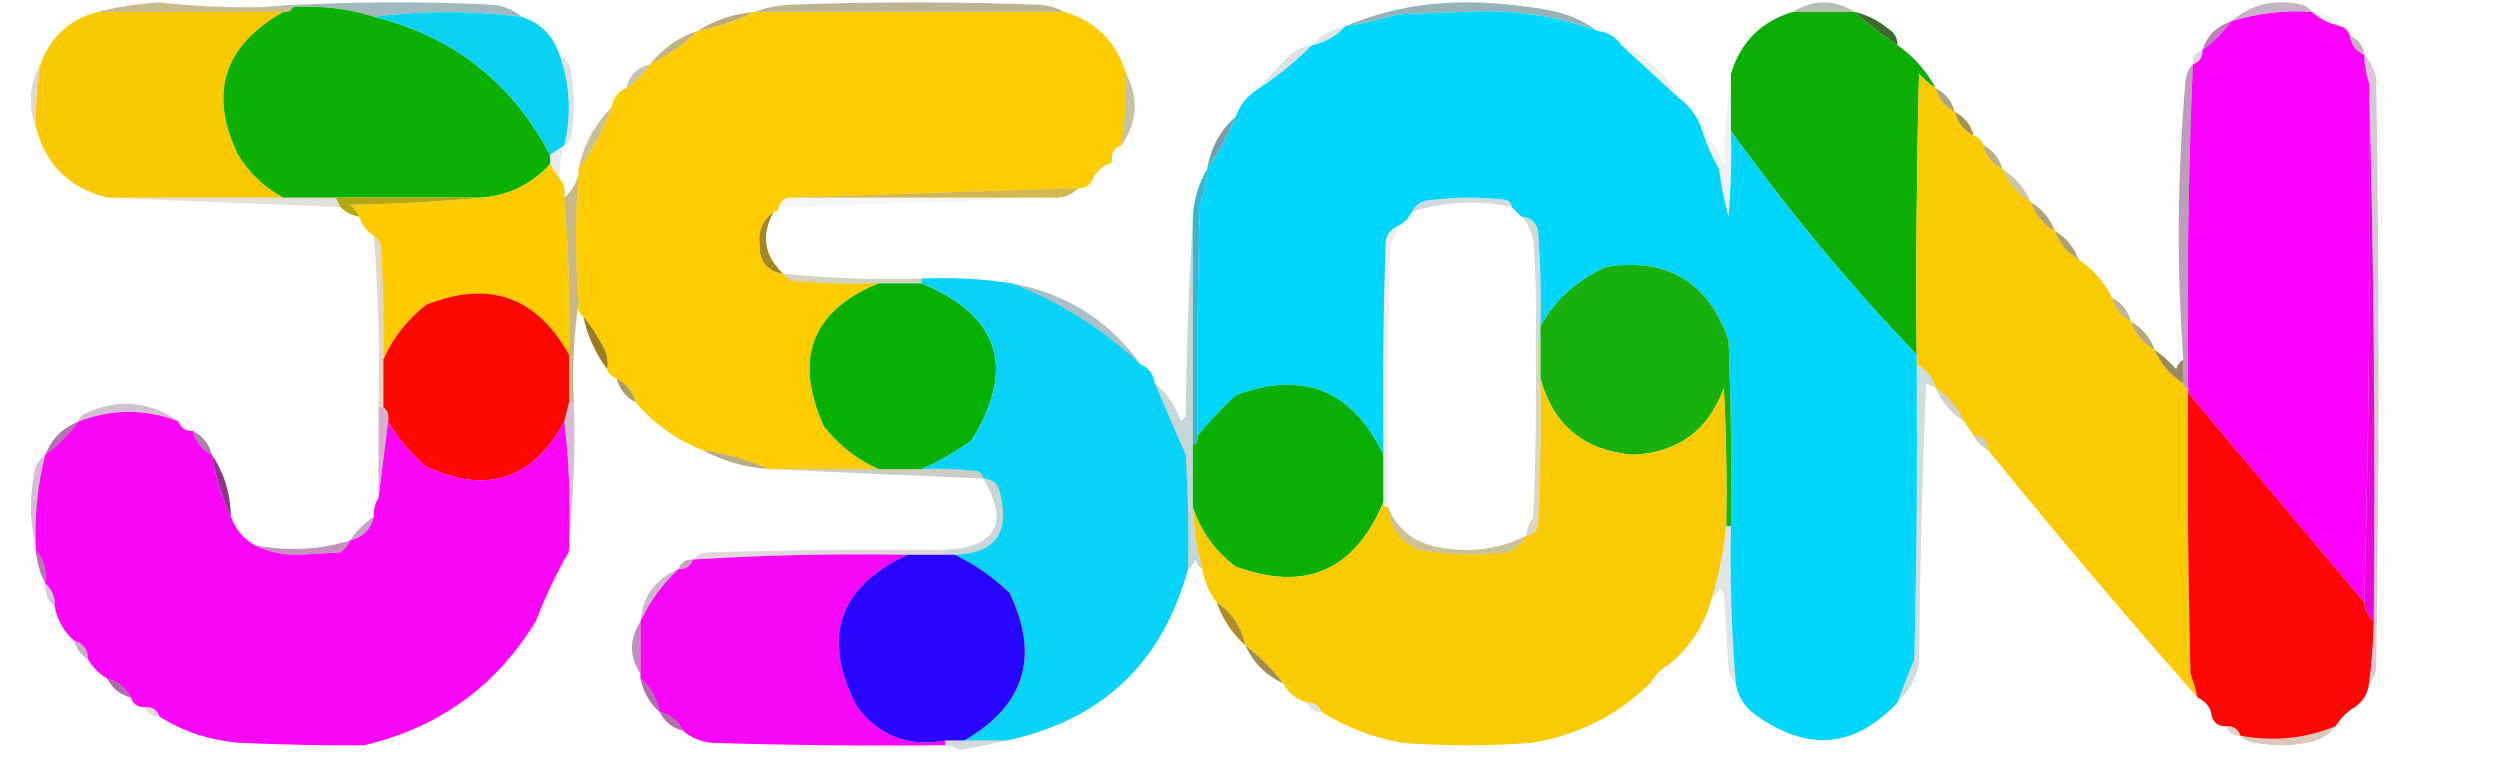 <?xml version="1.0" encoding="UTF-8"?>
<!DOCTYPE svg PUBLIC "-//W3C//DTD SVG 1.1//EN" "http://www.w3.org/Graphics/SVG/1.1/DTD/svg11.dtd">
<svg xmlns="http://www.w3.org/2000/svg" version="1.1" width="525px" height="163px" style="shape-rendering:geometricPrecision; text-rendering:geometricPrecision; image-rendering:optimizeQuality; fill-rule:evenodd; clip-rule:evenodd" xmlns:xlink="http://www.w3.org/1999/xlink">
<g><path style="opacity:0.496" fill="#917919" d="M 54.5,1.5 C 56.833,1.5 59.167,1.5 61.5,1.5C 61.158,2.338 60.492,2.672 59.5,2.5C 46.5,2.5 33.5,2.5 20.5,2.5C 24.631,1.438 28.964,0.771 33.5,0.5C 40.479,1.29 47.479,1.624 54.5,1.5 Z"/></g>
<g><path style="opacity:0.466" fill="#356972" d="M 54.5,1.5 C 70.662,0.338 86.995,0.172 103.5,1C 105.852,1.24 107.852,2.073 109.5,3.5C 99.026,2.228 88.693,2.228 78.5,3.5C 72.99,1.79 67.323,1.123 61.5,1.5C 59.167,1.5 56.833,1.5 54.5,1.5 Z"/></g>
<g><path style="opacity:0.497" fill="#7d6a2c" d="M 223.5,2.5 C 201.833,2.5 180.167,2.5 158.5,2.5C 160.631,1.686 162.964,1.186 165.5,1C 183.167,0.333 200.833,0.333 218.5,1C 220.382,1.198 222.048,1.698 223.5,2.5 Z"/></g>
<g><path style="opacity:0.501" fill="#2f6873" d="M 335.5,6.5 C 326.488,3.221 317.155,1.888 307.5,2.5C 302.833,2.667 298.167,2.833 293.5,3C 289.888,4.15 286.222,4.983 282.5,5.5C 290.853,2.01 299.686,0.343 309,0.5C 314.205,0.61 319.372,1.11 324.5,2C 328.619,2.644 332.285,4.144 335.5,6.5 Z"/></g>
<g><path style="opacity:0.376" fill="#3b562f" d="M 389.5,2.5 C 385.167,2.5 380.833,2.5 376.5,2.5C 380.833,-0.167 385.167,-0.167 389.5,2.5 Z"/></g>
<g><path style="opacity:0.376" fill="#6b3766" d="M 485.5,2.5 C 479.677,2.123 474.011,2.79 468.5,4.5C 472.775,0.843 477.775,-0.324 483.5,1C 484.416,1.278 485.082,1.778 485.5,2.5 Z"/></g>
<g><path style="opacity:0.071" fill="#5a3957" d="M 485.5,2.5 C 488.089,2.461 490.089,3.461 491.5,5.5C 489.181,5.008 487.181,4.008 485.5,2.5 Z"/></g>
<g><path style="opacity:1" fill="#f9ca03" d="M 20.5,2.5 C 33.5,2.5 46.5,2.5 59.5,2.5C 46.966,9.601 43.799,19.601 50,32.5C 52.406,36.408 55.572,39.408 59.5,41.5C 47.167,41.5 34.833,41.5 22.5,41.5C 14.46,39.46 9.46,34.46 7.5,26.5C 7.467,22.131 7.8,17.798 8.5,13.5C 10.57,7.765 14.57,4.098 20.5,2.5 Z"/></g>
<g><path style="opacity:1" fill="#0cb002" d="M 61.5,1.5 C 67.323,1.123 72.99,1.79 78.5,3.5C 95.169,7.664 107.503,17.331 115.5,32.5C 115.5,33.167 115.5,33.833 115.5,34.5C 111.731,38.596 107.064,40.93 101.5,41.5C 91.167,41.5 80.833,41.5 70.5,41.5C 66.833,41.5 63.167,41.5 59.5,41.5C 55.572,39.408 52.406,36.408 50,32.5C 43.799,19.601 46.966,9.601 59.5,2.5C 60.492,2.672 61.158,2.338 61.5,1.5 Z"/></g>
<g><path style="opacity:1" fill="#09d2f4" d="M 78.5,3.5 C 88.693,2.228 99.026,2.228 109.5,3.5C 113.5,4.833 116.167,7.5 117.5,11.5C 119.701,17.721 120.035,24.054 118.5,30.5C 117.5,31.167 116.5,31.833 115.5,32.5C 107.503,17.331 95.169,7.664 78.5,3.5 Z"/></g>
<g><path style="opacity:0.639" fill="#967c26" d="M 158.5,2.5 C 154.767,4.411 150.767,5.744 146.5,6.5C 150.085,4.194 154.085,2.861 158.5,2.5 Z"/></g>
<g><path style="opacity:1" fill="#fdcd01" d="M 158.5,2.5 C 180.167,2.5 201.833,2.5 223.5,2.5C 230.131,4.464 234.464,8.798 236.5,15.5C 236.587,20.537 236.254,25.537 235.5,30.5C 234.094,30.973 233.427,31.973 233.5,33.5C 233.5,34.167 233.167,34.5 232.5,34.5C 231.167,35.167 230.167,36.167 229.5,37.5C 229.027,38.906 228.027,39.573 226.5,39.5C 206.026,40.132 185.693,40.799 165.5,41.5C 164.5,41.833 163.833,42.5 163.5,43.5C 163.5,44.167 163.167,44.5 162.5,44.5C 160.172,46.166 159.172,48.499 159.5,51.5C 159.463,54.969 161.13,56.969 164.5,57.5C 164.918,58.222 165.584,58.722 166.5,59C 172.491,59.499 178.491,59.666 184.5,59.5C 170.465,65.277 166.632,75.277 173,89.5C 176.183,93.538 180.016,96.538 184.5,98.5C 176.833,98.5 169.167,98.5 161.5,98.5C 157.097,96.592 152.43,95.259 147.5,94.5C 141.993,92.323 137.326,88.99 133.5,84.5C 132.864,82.205 131.531,80.539 129.5,79.5C 128.5,79.167 127.833,78.5 127.5,77.5C 127.785,75.712 127.452,74.045 126.5,72.5C 125.34,70.289 124.007,68.289 122.5,66.5C 121.596,65.791 121.263,64.791 121.5,63.5C 120.761,54.529 120.761,45.529 121.5,36.5C 121.5,36.167 121.5,35.833 121.5,35.5C 124.391,31.518 126.724,27.185 128.5,22.5C 128.738,20.596 129.738,19.262 131.5,18.5C 133.5,17.167 135.167,15.5 136.5,13.5C 140.268,11.631 143.602,9.297 146.5,6.5C 150.767,5.744 154.767,4.411 158.5,2.5 Z"/></g>
<g><path style="opacity:1" fill="#0cae05" d="M 376.5,2.5 C 380.833,2.5 385.167,2.5 389.5,2.5C 392.231,5.05 395.231,7.383 398.5,9.5C 401.874,11.874 404.541,14.874 406.5,18.5C 405.206,17.71 404.039,16.71 403,15.5C 402.5,35.164 402.333,54.831 402.5,74.5C 388.342,59.686 375.342,44.019 363.5,27.5C 363.5,23.5 363.5,19.5 363.5,15.5C 365.5,8.833 369.833,4.5 376.5,2.5 Z"/></g>
<g><path style="opacity:1" fill="#fe00fd" d="M 485.5,2.5 C 487.181,4.008 489.181,5.008 491.5,5.5C 492.5,5.833 493.167,6.5 493.5,7.5C 493.738,9.404 494.738,10.738 496.5,11.5C 496.517,13.565 496.85,15.565 497.5,17.5C 497.832,54.004 497.498,90.337 496.5,126.5C 484.167,111.833 471.833,97.167 459.5,82.5C 459.5,82.167 459.5,81.833 459.5,81.5C 459.22,58.811 459.553,36.145 460.5,13.5C 461.906,13.027 462.573,12.027 462.5,10.5C 464.833,8.833 466.833,6.833 468.5,4.5C 474.011,2.79 479.677,2.123 485.5,2.5 Z"/></g>
<g><path style="opacity:1" fill="#3a6d2d" d="M 389.5,2.5 C 392.09,3.128 394.423,4.295 396.5,6C 397.823,6.816 398.489,7.983 398.5,9.5C 395.231,7.383 392.231,5.05 389.5,2.5 Z"/></g>
<g><path style="opacity:0.145" fill="#2d5c62" d="M 282.5,5.5 C 280.664,7.588 278.331,8.921 275.5,9.5C 277.336,7.412 279.669,6.079 282.5,5.5 Z"/></g>
<g><path style="opacity:0.569" fill="#907926" d="M 146.5,6.5 C 143.602,9.297 140.268,11.631 136.5,13.5C 139.125,10.185 142.458,7.851 146.5,6.5 Z"/></g>
<g><path style="opacity:0.592" fill="#8b2f83" d="M 468.5,4.5 C 466.833,6.833 464.833,8.833 462.5,10.5C 463.5,7.5 465.5,5.5 468.5,4.5 Z"/></g>
<g><path style="opacity:0.404" fill="#75376f" d="M 493.5,7.5 C 495.262,8.262 496.262,9.596 496.5,11.5C 494.738,10.738 493.738,9.404 493.5,7.5 Z"/></g>
<g><path style="opacity:0.18" fill="#336670" d="M 275.5,9.5 C 272.149,12.848 268.482,15.848 264.5,18.5C 266.55,15.942 268.883,13.442 271.5,11C 272.745,10.209 274.078,9.709 275.5,9.5 Z"/></g>
<g><path style="opacity:0.09" fill="#376169" d="M 340.5,9.5 C 345.777,11.777 349.777,15.444 352.5,20.5C 348.474,16.805 344.474,13.138 340.5,9.5 Z"/></g>
<g><path style="opacity:0.212" fill="#6e376b" d="M 462.5,10.5 C 462.573,12.027 461.906,13.027 460.5,13.5C 460.427,11.973 461.094,10.973 462.5,10.5 Z"/></g>
<g><path style="opacity:0.176" fill="#2d626c" d="M 117.5,11.5 C 118.966,12.347 119.8,13.68 120,15.5C 120.667,19.833 120.667,24.167 120,28.5C 119.722,29.416 119.222,30.082 118.5,30.5C 120.035,24.054 119.701,17.721 117.5,11.5 Z"/></g>
<g><path style="opacity:0.38" fill="#716228" d="M 136.5,13.5 C 135.167,15.5 133.5,17.167 131.5,18.5C 132.167,15.833 133.833,14.167 136.5,13.5 Z"/></g>
<g><path style="opacity:1" fill="#faca03" d="M 406.5,18.5 C 407.08,20.749 408.413,22.415 410.5,23.5C 411.08,25.749 412.413,27.415 414.5,28.5C 415.5,28.833 416.167,29.5 416.5,30.5C 417.08,32.749 418.413,34.415 420.5,35.5C 421.757,38.427 423.757,40.761 426.5,42.5C 427.419,45.089 429.086,47.089 431.5,48.5C 432.419,51.089 434.086,53.089 436.5,54.5C 439.55,56.549 441.883,59.216 443.5,62.5C 444.08,64.749 445.413,66.415 447.5,67.5C 448.419,70.089 450.086,72.089 452.5,73.5C 453.787,76.453 455.787,78.787 458.5,80.5C 458.5,81.167 458.833,81.5 459.5,81.5C 459.5,81.833 459.5,82.167 459.5,82.5C 459.333,102.169 459.5,121.836 460,141.5C 460.608,143.154 461.108,144.821 461.5,146.5C 446.487,129.485 431.821,112.152 417.5,94.5C 417.5,92.5 416.5,91.5 414.5,91.5C 413.833,90.5 413.167,89.5 412.5,88.5C 411.19,85.527 409.19,83.194 406.5,81.5C 405.92,79.251 404.587,77.585 402.5,76.5C 402.5,75.833 402.5,75.167 402.5,74.5C 402.333,54.831 402.5,35.164 403,15.5C 404.039,16.71 405.206,17.71 406.5,18.5 Z"/></g>
<g><path style="opacity:0.231" fill="#726333" d="M 8.5,13.5 C 7.8,17.798 7.467,22.131 7.5,26.5C 6.84,25.036 6.507,23.369 6.5,21.5C 6.382,18.514 7.048,15.848 8.5,13.5 Z"/></g>
<g><path style="opacity:0.604" fill="#7e6b2c" d="M 406.5,18.5 C 408.587,19.585 409.92,21.251 410.5,23.5C 408.413,22.415 407.08,20.749 406.5,18.5 Z"/></g>
<g><path style="opacity:0.974" fill="#ea00da" d="M 497.5,17.5 C 498.498,54.996 498.832,92.663 498.5,130.5C 497.326,129.486 496.66,128.153 496.5,126.5C 497.498,90.337 497.832,54.004 497.5,17.5 Z"/></g>
<g><path style="opacity:0.388" fill="#6c5e2e" d="M 236.5,15.5 C 239.209,20.65 238.876,25.65 235.5,30.5C 236.254,25.537 236.587,20.537 236.5,15.5 Z"/></g>
<g><path style="opacity:0.463" fill="#8c7822" d="M 128.5,22.5 C 126.724,27.185 124.391,31.518 121.5,35.5C 122.551,30.393 124.885,26.059 128.5,22.5 Z"/></g>
<g><path style="opacity:0.804" fill="#8f7826" d="M 410.5,23.5 C 412.587,24.585 413.92,26.251 414.5,28.5C 412.413,27.415 411.08,25.749 410.5,23.5 Z"/></g>
<g><path style="opacity:0.082" fill="#315b5c" d="M 363.5,15.5 C 363.5,19.5 363.5,23.5 363.5,27.5C 363.666,33.509 363.499,39.509 363,45.5C 362.118,42.211 361.452,38.877 361,35.5C 359.544,32.968 358.377,30.301 357.5,27.5C 359.451,29.48 360.951,31.813 362,34.5C 362.172,27.987 362.672,21.653 363.5,15.5 Z"/></g>
<g><path style="opacity:0.024" fill="#665d2d" d="M 235.5,30.5 C 235.573,32.027 234.906,33.027 233.5,33.5C 233.427,31.973 234.094,30.973 235.5,30.5 Z"/></g>
<g><path style="opacity:0.569" fill="#847323" d="M 416.5,30.5 C 418.587,31.585 419.92,33.251 420.5,35.5C 418.413,34.415 417.08,32.749 416.5,30.5 Z"/></g>
<g><path style="opacity:0.663" fill="#316f7c" d="M 259.5,24.5 C 257.867,28.429 255.867,32.096 253.5,35.5C 254.22,31.055 256.22,27.388 259.5,24.5 Z"/></g>
<g><path style="opacity:1" fill="#03d6fb" d="M 335.5,6.5 C 337.674,6.75 339.341,7.75 340.5,9.5C 344.474,13.138 348.474,16.805 352.5,20.5C 354.9,22.296 356.567,24.63 357.5,27.5C 358.377,30.301 359.544,32.968 361,35.5C 361.452,38.877 362.118,42.211 363,45.5C 363.499,39.509 363.666,33.509 363.5,27.5C 375.342,44.019 388.342,59.686 402.5,74.5C 402.5,75.167 402.5,75.833 402.5,76.5C 402.667,97.169 402.5,117.836 402,138.5C 400.729,141.484 399.562,144.484 398.5,147.5C 389.465,157.148 379.465,157.981 368.5,150C 366.266,148.362 364.933,146.195 364.5,143.5C 363.62,132.527 363.287,121.527 363.5,110.5C 363.667,97.496 363.5,84.496 363,71.5C 358.796,59.313 350.296,54.146 337.5,56C 331.369,58.636 326.703,62.803 323.5,68.5C 323.666,61.825 323.5,55.158 323,48.5C 322.578,46.574 321.411,45.574 319.5,45.5C 318.833,44.833 318.167,44.167 317.5,43.5C 317.389,42.883 317.056,42.383 316.5,42C 311.167,41.333 305.833,41.333 300.5,42C 298.563,42.122 297.23,42.955 296.5,44.5C 295.833,45.833 294.833,46.833 293.5,47.5C 292.21,48.058 291.377,49.058 291,50.5C 290.5,65.496 290.333,80.496 290.5,95.5C 283.967,81.9 273.633,77.733 259.5,83C 256.601,85.729 253.934,88.562 251.5,91.5C 251.333,75.163 251.5,58.83 252,42.5C 252.977,40.26 253.477,37.927 253.5,35.5C 255.867,32.096 257.867,28.429 259.5,24.5C 260.419,21.911 262.086,19.911 264.5,18.5C 268.482,15.848 272.149,12.848 275.5,9.5C 278.331,8.921 280.664,7.588 282.5,5.5C 286.222,4.983 289.888,4.15 293.5,3C 298.167,2.833 302.833,2.667 307.5,2.5C 317.155,1.888 326.488,3.221 335.5,6.5 Z"/></g>
<g><path style="opacity:0.122" fill="#4c5a4f" d="M 118.5,30.5 C 117.781,32.764 117.448,35.097 117.5,37.5C 116.833,36.5 116.167,35.5 115.5,34.5C 115.5,33.833 115.5,33.167 115.5,32.5C 116.5,31.833 117.5,31.167 118.5,30.5 Z"/></g>
<g><path style="opacity:1" fill="#fccb00" d="M 115.5,34.5 C 116.167,35.5 116.833,36.5 117.5,37.5C 118.434,38.568 118.768,39.901 118.5,41.5C 119.432,52.462 119.765,63.462 119.5,74.5C 112.661,62.257 102.661,58.757 89.5,64C 85.462,67.183 82.462,71.016 80.5,75.5C 80.666,67.493 80.5,59.493 80,51.5C 79.722,50.584 79.222,49.917 78.5,49.5C 77.026,48.564 76.026,47.23 75.5,45.5C 75.047,44.542 74.38,43.708 73.5,43C 83.009,42.83 92.342,42.33 101.5,41.5C 107.064,40.93 111.731,38.596 115.5,34.5 Z"/></g>
<g><path style="opacity:0.004" fill="#3b3626" d="M 232.5,34.5 C 232.5,36.5 231.5,37.5 229.5,37.5C 230.167,36.167 231.167,35.167 232.5,34.5 Z"/></g>
<g><path style="opacity:0.396" fill="#7f6d2a" d="M 420.5,35.5 C 423.243,37.239 425.243,39.573 426.5,42.5C 423.757,40.761 421.757,38.427 420.5,35.5 Z"/></g>
<g><path style="opacity:0.69" fill="#bc9807" d="M 226.5,39.5 C 224.898,41.074 222.898,41.741 220.5,41.5C 202.167,41.5 183.833,41.5 165.5,41.5C 185.693,40.799 206.026,40.132 226.5,39.5 Z"/></g>
<g><path style="opacity:0.192" fill="#686035" d="M 22.5,41.5 C 34.833,41.5 47.167,41.5 59.5,41.5C 63.167,41.5 66.833,41.5 70.5,41.5C 70.833,42.167 71.167,42.833 71.5,43.5C 55.038,42.861 38.705,42.195 22.5,41.5 Z"/></g>
<g><path style="opacity:1" fill="#b2a910" d="M 70.5,41.5 C 80.833,41.5 91.167,41.5 101.5,41.5C 92.342,42.33 83.009,42.83 73.5,43C 74.38,43.708 75.047,44.542 75.5,45.5C 73.938,45.267 72.605,44.6 71.5,43.5C 71.167,42.833 70.833,42.167 70.5,41.5 Z"/></g>
<g><path style="opacity:0.051" fill="#544e3c" d="M 165.5,41.5 C 183.833,41.5 202.167,41.5 220.5,41.5C 201.628,42.191 182.628,42.857 163.5,43.5C 163.833,42.5 164.5,41.833 165.5,41.5 Z"/></g>
<g><path style="opacity:0.227" fill="#31626c" d="M 317.5,43.5 C 310.374,41.947 303.374,42.28 296.5,44.5C 297.23,42.955 298.563,42.122 300.5,42C 305.833,41.333 311.167,41.333 316.5,42C 317.056,42.383 317.389,42.883 317.5,43.5 Z"/></g>
<g><path style="opacity:0.639" fill="#826e2f" d="M 426.5,42.5 C 428.914,43.911 430.581,45.911 431.5,48.5C 429.086,47.089 427.419,45.089 426.5,42.5 Z"/></g>
<g><path style="opacity:0.678" fill="#8b7728" d="M 431.5,48.5 C 433.914,49.911 435.581,51.911 436.5,54.5C 434.086,53.089 432.419,51.089 431.5,48.5 Z"/></g>
<g><path style="opacity:0.54" fill="#987a23" d="M 121.5,36.5 C 120.761,45.529 120.761,54.529 121.5,63.5C 120.509,70.313 120.175,77.313 120.5,84.5C 120.167,84.5 119.833,84.5 119.5,84.5C 119.5,81.167 119.5,77.833 119.5,74.5C 119.765,63.462 119.432,52.462 118.5,41.5C 120.028,40.198 121.028,38.531 121.5,36.5 Z"/></g>
<g><path style="opacity:0.848" fill="#17a9c6" d="M 253.5,35.5 C 253.477,37.927 252.977,40.26 252,42.5C 251.5,58.83 251.333,75.163 251.5,91.5C 251.672,92.492 251.338,93.158 250.5,93.5C 250.5,77.5 250.5,61.5 250.5,45.5C 250.723,41.838 251.723,38.505 253.5,35.5 Z"/></g>
<g><path style="opacity:1" fill="#a48722" d="M 162.5,44.5 C 159.77,49.323 160.437,53.656 164.5,57.5C 161.13,56.969 159.463,54.969 159.5,51.5C 159.172,48.499 160.172,46.166 162.5,44.5 Z"/></g>
<g><path style="opacity:1" fill="#17b00c" d="M 363.5,110.5 C 363.167,110.5 362.833,110.5 362.5,110.5C 362.666,100.828 362.5,91.161 362,81.5C 358.794,90.368 352.461,95.034 343,95.5C 332.685,94.675 326.185,89.341 323.5,79.5C 323.5,76.833 323.5,74.167 323.5,71.5C 323.5,70.5 323.5,69.5 323.5,68.5C 326.703,62.803 331.369,58.636 337.5,56C 350.296,54.146 358.796,59.313 363,71.5C 363.5,84.496 363.667,97.496 363.5,110.5 Z"/></g>
<g><path style="opacity:0.29" fill="#6b6525" d="M 164.5,57.5 C 174.127,58.422 183.794,58.755 193.5,58.5C 193.5,58.833 193.5,59.167 193.5,59.5C 190.5,59.5 187.5,59.5 184.5,59.5C 178.491,59.666 172.491,59.499 166.5,59C 165.584,58.722 164.918,58.222 164.5,57.5 Z"/></g>
<g><path style="opacity:0.443" fill="#672561" d="M 460.5,13.5 C 459.553,36.145 459.22,58.811 459.5,81.5C 458.833,81.5 458.5,81.167 458.5,80.5C 458.5,78.833 458.5,77.167 458.5,75.5C 457.072,55.823 457.238,36.157 459,16.5C 459.232,15.262 459.732,14.262 460.5,13.5 Z"/></g>
<g><path style="opacity:1" fill="#08b003" d="M 184.5,59.5 C 187.5,59.5 190.5,59.5 193.5,59.5C 209.932,66.297 213.432,77.297 204,92.5C 200.649,94.921 197.149,96.921 193.5,98.5C 190.5,98.5 187.5,98.5 184.5,98.5C 180.016,96.538 176.183,93.538 173,89.5C 166.632,75.277 170.465,65.277 184.5,59.5 Z"/></g>
<g><path style="opacity:1" fill="#09d3f8" d="M 193.5,59.5 C 193.5,59.167 193.5,58.833 193.5,58.5C 199.923,58.209 206.256,58.542 212.5,59.5C 222.534,63.36 231.534,69.026 239.5,76.5C 241.262,77.262 242.262,78.596 242.5,80.5C 244.654,85.478 246.821,90.478 249,95.5C 249.5,103.493 249.666,111.493 249.5,119.5C 244.118,139.191 231.452,151.191 211.5,155.5C 208.5,155.5 205.5,155.5 202.5,155.5C 215.23,148.142 218.396,137.808 212,124.5C 208.518,121.161 204.685,118.494 200.5,116.5C 208.982,116.235 212.149,111.901 210,103.5C 209.578,101.574 208.411,100.574 206.5,100.5C 206.389,99.883 206.056,99.383 205.5,99C 201.514,98.501 197.514,98.335 193.5,98.5C 197.149,96.921 200.649,94.921 204,92.5C 213.432,77.297 209.932,66.297 193.5,59.5 Z"/></g>
<g><path style="opacity:0.229" fill="#325f69" d="M 319.5,45.5 C 321.411,45.574 322.578,46.574 323,48.5C 323.5,55.158 323.666,61.825 323.5,68.5C 323.5,69.5 323.5,70.5 323.5,71.5C 323.167,71.5 322.833,71.5 322.5,71.5C 322.666,64.492 322.5,57.492 322,50.5C 321.634,48.548 320.801,46.882 319.5,45.5 Z"/></g>
<g><path style="opacity:0.084" fill="#3f4646" d="M 293.5,47.5 C 293.291,48.922 292.791,50.255 292,51.5C 291.5,69.83 291.333,88.164 291.5,106.5C 290.833,106.5 290.5,106.167 290.5,105.5C 290.5,102.167 290.5,98.833 290.5,95.5C 290.333,80.496 290.5,65.496 291,50.5C 291.377,49.058 292.21,48.058 293.5,47.5 Z"/></g>
<g><path style="opacity:1" fill="#fd0701" d="M 119.5,74.5 C 119.5,77.833 119.5,81.167 119.5,84.5C 119.167,85.833 118.833,87.167 118.5,88.5C 111.953,100.708 102.286,103.875 89.5,98C 86.217,95.228 83.55,92.061 81.5,88.5C 81.737,87.209 81.404,86.209 80.5,85.5C 80.5,82.167 80.5,78.833 80.5,75.5C 82.462,71.016 85.462,67.183 89.5,64C 102.661,58.757 112.661,62.257 119.5,74.5 Z"/></g>
<g><path style="opacity:0.51" fill="#816f27" d="M 443.5,62.5 C 445.587,63.585 446.92,65.251 447.5,67.5C 445.413,66.415 444.08,64.749 443.5,62.5 Z"/></g>
<g><path style="opacity:0.259" fill="#83672c" d="M 78.5,49.5 C 79.222,49.917 79.722,50.584 80,51.5C 80.5,59.493 80.666,67.493 80.5,75.5C 80.5,78.833 80.5,82.167 80.5,85.5C 80.167,85.5 79.833,85.5 79.5,85.5C 79.772,73.463 79.438,61.462 78.5,49.5 Z"/></g>
<g><path style="opacity:0.408" fill="#33646f" d="M 212.5,59.5 C 223.903,61.609 232.903,67.276 239.5,76.5C 231.534,69.026 222.534,63.36 212.5,59.5 Z"/></g>
<g><path style="opacity:0.278" fill="#35686d" d="M 250.5,45.5 C 250.5,61.5 250.5,77.5 250.5,93.5C 250.5,97.833 250.5,102.167 250.5,106.5C 250.687,110.913 251.354,115.246 252.5,119.5C 251.778,119.082 251.278,118.416 251,117.5C 250.722,118.416 250.222,119.082 249.5,119.5C 249.666,111.493 249.5,103.493 249,95.5C 246.821,90.478 244.654,85.478 242.5,80.5C 245.051,82.578 246.884,85.244 248,88.5C 248.333,88.167 248.667,87.833 249,87.5C 249.169,73.327 249.669,59.327 250.5,45.5 Z"/></g>
<g><path style="opacity:0.596" fill="#826e2a" d="M 447.5,67.5 C 449.914,68.911 451.581,70.911 452.5,73.5C 450.086,72.089 448.419,70.089 447.5,67.5 Z"/></g>
<g><path style="opacity:0.282" fill="#75346e" d="M 496.5,11.5 C 497.793,12.842 498.626,14.509 499,16.5C 499.667,57.833 499.667,99.167 499,140.5C 498.768,141.737 498.268,142.737 497.5,143.5C 498.08,139.19 498.414,134.857 498.5,130.5C 498.832,92.663 498.498,54.996 497.5,17.5C 496.85,15.565 496.517,13.565 496.5,11.5 Z"/></g>
<g><path style="opacity:1" fill="#9b7c22" d="M 122.5,66.5 C 124.007,68.289 125.34,70.289 126.5,72.5C 127.452,74.045 127.785,75.712 127.5,77.5C 125.043,74.249 123.376,70.582 122.5,66.5 Z"/></g>
<g><path style="opacity:0.765" fill="#7a6831" d="M 452.5,73.5 C 454.129,74.625 455.629,75.959 457,77.5C 457.278,76.584 457.778,75.918 458.5,75.5C 458.5,77.167 458.5,78.833 458.5,80.5C 455.787,78.787 453.787,76.453 452.5,73.5 Z"/></g>
<g><path style="opacity:0.737" fill="#907a2b" d="M 129.5,79.5 C 131.531,80.539 132.864,82.205 133.5,84.5C 131.457,83.421 130.124,81.754 129.5,79.5 Z"/></g>
<g><path style="opacity:1" fill="#0ab006" d="M 290.5,95.5 C 290.5,98.833 290.5,102.167 290.5,105.5C 284.468,119.849 274.135,124.349 259.5,119C 255.118,115.701 252.118,111.534 250.5,106.5C 250.5,102.167 250.5,97.833 250.5,93.5C 251.338,93.158 251.672,92.492 251.5,91.5C 253.934,88.562 256.601,85.729 259.5,83C 273.633,77.733 283.967,81.9 290.5,95.5 Z"/></g>
<g><path style="opacity:0.286" fill="#695b34" d="M 406.5,81.5 C 409.19,83.194 411.19,85.527 412.5,88.5C 409.781,86.781 407.781,84.447 406.5,81.5 Z"/></g>
<g><path style="opacity:1" fill="#fd0603" d="M 459.5,82.5 C 471.833,97.167 484.167,111.833 496.5,126.5C 496.66,128.153 497.326,129.486 498.5,130.5C 498.414,134.857 498.08,139.19 497.5,143.5C 497.25,145.674 496.25,147.341 494.5,148.5C 492.833,149.5 491.5,150.833 490.5,152.5C 484.028,155.134 477.361,155.801 470.5,154.5C 470.027,153.094 469.027,152.427 467.5,152.5C 465.973,152.573 464.973,151.906 464.5,150.5C 464.262,148.596 463.262,147.262 461.5,146.5C 461.108,144.821 460.608,143.154 460,141.5C 459.5,121.836 459.333,102.169 459.5,82.5 Z"/></g>
<g><path style="opacity:0.294" fill="#672d62" d="M 37.5,88.5 C 30.5,85.833 23.5,85.833 16.5,88.5C 16.611,87.883 16.944,87.383 17.5,87C 24.59,83.625 31.256,84.125 37.5,88.5 Z"/></g>
<g><path style="opacity:1" fill="#f9cb04" d="M 323.5,79.5 C 326.185,89.341 332.685,94.675 343,95.5C 352.461,95.034 358.794,90.368 362,81.5C 362.5,91.161 362.666,100.828 362.5,110.5C 361.975,115.6 360.975,120.6 359.5,125.5C 357.992,131.195 354.992,135.862 350.5,139.5C 348.833,140.5 347.5,141.833 346.5,143.5C 339.599,150.284 331.266,154.451 321.5,156C 312.5,156.667 303.5,156.667 294.5,156C 288.322,154.901 282.655,152.734 277.5,149.5C 277.027,148.094 276.027,147.427 274.5,147.5C 272.251,146.92 270.585,145.587 269.5,143.5C 267.118,140.452 264.452,137.785 261.5,135.5C 260.702,131.636 258.702,128.636 255.5,126.5C 253.935,124.491 252.935,122.157 252.5,119.5C 251.354,115.246 250.687,110.913 250.5,106.5C 252.118,111.534 255.118,115.701 259.5,119C 274.135,124.349 284.468,119.849 290.5,105.5C 290.5,106.167 290.833,106.5 291.5,106.5C 291.898,110.737 294.065,113.737 298,115.5C 304.14,116.561 310.306,116.727 316.5,116C 318.324,115.34 319.657,114.173 320.5,112.5C 321.75,112.423 322.583,111.756 323,110.5C 323.5,100.172 323.666,89.839 323.5,79.5 Z"/></g>
<g><path style="opacity:1" fill="#fb06f9" d="M 37.5,88.5 C 37.973,89.906 38.973,90.573 40.5,90.5C 41.08,92.749 42.413,94.415 44.5,95.5C 45.284,100.214 46.618,104.548 48.5,108.5C 49.419,111.089 51.086,113.089 53.5,114.5C 56.087,115.816 59.087,116.483 62.5,116.5C 65.5,116.333 68.5,116.167 71.5,116C 72.38,115.292 73.047,114.458 73.5,113.5C 76.167,112.833 77.833,111.167 78.5,108.5C 78.433,107.041 78.766,105.708 79.5,104.5C 80.167,99.167 80.833,93.833 81.5,88.5C 83.55,92.061 86.217,95.228 89.5,98C 102.286,103.875 111.953,100.708 118.5,88.5C 119.493,96.65 119.826,104.983 119.5,113.5C 119.768,115.099 119.434,116.432 118.5,117.5C 116.264,121.645 114.264,125.978 112.5,130.5C 104.197,144.116 92.197,152.782 76.5,156.5C 67.948,156.567 59.281,156.401 50.5,156C 44.275,155.535 38.608,153.701 33.5,150.5C 33.027,149.094 32.027,148.427 30.5,148.5C 28.973,148.573 27.973,147.906 27.5,146.5C 26.415,144.413 24.749,143.08 22.5,142.5C 20.833,141.5 19.5,140.167 18.5,138.5C 18.446,136.368 17.446,135.035 15.5,134.5C 13.428,132.65 12.095,130.317 11.5,127.5C 11.598,125.447 10.931,123.78 9.5,122.5C 9.829,119.772 9.163,117.438 7.5,115.5C 7.5,115.167 7.5,114.833 7.5,114.5C 7.232,108.046 7.898,101.713 9.5,95.5C 12.167,93.5 14.5,91.167 16.5,88.5C 23.5,85.833 30.5,85.833 37.5,88.5 Z"/></g>
<g><path style="opacity:0.287" fill="#7e702b" d="M 322.5,71.5 C 322.833,71.5 323.167,71.5 323.5,71.5C 323.5,74.167 323.5,76.833 323.5,79.5C 323.666,89.839 323.5,100.172 323,110.5C 322.583,111.756 321.75,112.423 320.5,112.5C 320.709,111.078 321.209,109.745 322,108.5C 322.5,96.171 322.667,83.838 322.5,71.5 Z"/></g>
<g><path style="opacity:0.035" fill="#693965" d="M 37.5,88.5 C 39.027,88.427 40.027,89.094 40.5,90.5C 38.973,90.573 37.973,89.906 37.5,88.5 Z"/></g>
<g><path style="opacity:0.318" fill="#813275" d="M 119.5,84.5 C 119.833,84.5 120.167,84.5 120.5,84.5C 120.827,94.348 120.494,104.014 119.5,113.5C 119.826,104.983 119.493,96.65 118.5,88.5C 118.833,87.167 119.167,85.833 119.5,84.5 Z"/></g>
<g><path style="opacity:0.635" fill="#793474" d="M 40.5,90.5 C 42.587,91.585 43.92,93.251 44.5,95.5C 42.413,94.415 41.08,92.749 40.5,90.5 Z"/></g>
<g><path style="opacity:0.306" fill="#635730" d="M 414.5,91.5 C 416.5,91.5 417.5,92.5 417.5,94.5C 416.167,93.833 415.167,92.833 414.5,91.5 Z"/></g>
<g><path style="opacity:0.659" fill="#8c2b84" d="M 16.5,88.5 C 14.5,91.167 12.167,93.5 9.5,95.5C 10.833,92.167 13.167,89.833 16.5,88.5 Z"/></g>
<g><path style="opacity:0.592" fill="#897328" d="M 147.5,94.5 C 152.43,95.259 157.097,96.592 161.5,98.5C 156.46,98.15 151.794,96.816 147.5,94.5 Z"/></g>
<g><path style="opacity:1" fill="#8c3485" d="M 44.5,95.5 C 47.078,99.337 48.412,103.67 48.5,108.5C 46.618,104.548 45.284,100.214 44.5,95.5 Z"/></g>
<g><path style="opacity:0.31" fill="#575c3f" d="M 161.5,98.5 C 169.167,98.5 176.833,98.5 184.5,98.5C 187.5,98.5 190.5,98.5 193.5,98.5C 197.514,98.335 201.514,98.501 205.5,99C 206.056,99.383 206.389,99.883 206.5,100.5C 191.372,99.864 176.372,99.197 161.5,98.5 Z"/></g>
<g><path style="opacity:0.365" fill="#902b83" d="M 79.5,85.5 C 79.833,85.5 80.167,85.5 80.5,85.5C 81.404,86.209 81.737,87.209 81.5,88.5C 80.833,93.833 80.167,99.167 79.5,104.5C 79.5,98.167 79.5,91.833 79.5,85.5 Z"/></g>
<g><path style="opacity:0.312" fill="#783172" d="M 9.5,95.5 C 7.898,101.713 7.232,108.046 7.5,114.5C 6.352,110.019 6.185,105.352 7,100.5C 7.099,98.347 7.933,96.681 9.5,95.5 Z"/></g>
<g><path style="opacity:0.267" fill="#37626c" d="M 206.5,100.5 C 208.411,100.574 209.578,101.574 210,103.5C 212.149,111.901 208.982,116.235 200.5,116.5C 199.833,116.5 199.167,116.5 198.5,116.5C 198.5,116.167 198.5,115.833 198.5,115.5C 209.327,114.846 211.994,109.846 206.5,100.5 Z"/></g>
<g><path style="opacity:0.439" fill="#773771" d="M 78.5,108.5 C 77.833,111.167 76.167,112.833 73.5,113.5C 74.833,111.5 76.5,109.833 78.5,108.5 Z"/></g>
<g><path style="opacity:0.554" fill="#923886" d="M 73.5,113.5 C 73.047,114.458 72.38,115.292 71.5,116C 68.5,116.167 65.5,116.333 62.5,116.5C 59.087,116.483 56.087,115.816 53.5,114.5C 60.492,115.813 67.159,115.48 73.5,113.5 Z"/></g>
<g><path style="opacity:0.204" fill="#633a5f" d="M 198.5,115.5 C 198.5,115.833 198.5,116.167 198.5,116.5C 195.833,116.5 193.167,116.5 190.5,116.5C 175.471,116.232 160.471,116.566 145.5,117.5C 146.263,116.732 147.263,116.232 148.5,116C 165.163,115.5 181.83,115.333 198.5,115.5 Z"/></g>
<g><path style="opacity:0.478" fill="#957d25" d="M 291.5,106.5 C 293.505,111.323 297.172,114.157 302.5,115C 308.864,116.141 314.864,115.308 320.5,112.5C 319.657,114.173 318.324,115.34 316.5,116C 310.306,116.727 304.14,116.561 298,115.5C 294.065,113.737 291.898,110.737 291.5,106.5 Z"/></g>
<g><path style="opacity:0.225" fill="#2e6670" d="M 402.5,76.5 C 404.587,77.585 405.92,79.251 406.5,81.5C 405.85,81.196 405.183,80.863 404.5,80.5C 403.667,100.158 403.167,119.825 403,139.5C 402.246,142.684 400.746,145.351 398.5,147.5C 399.562,144.484 400.729,141.484 402,138.5C 402.5,117.836 402.667,97.169 402.5,76.5 Z"/></g>
<g><path style="opacity:1" fill="#f806f8" d="M 190.5,116.5 C 175.958,123.36 172.458,134.027 180,148.5C 184.708,154.601 190.874,156.934 198.5,155.5C 198.5,155.833 198.5,156.167 198.5,156.5C 182.163,156.667 165.83,156.5 149.5,156C 147.148,155.76 145.148,154.927 143.5,153.5C 142.415,151.413 140.749,150.08 138.5,149.5C 137.892,146.594 136.559,144.26 134.5,142.5C 134.5,142.167 134.5,141.833 134.5,141.5C 134.5,137.833 134.5,134.167 134.5,130.5C 136.42,126.34 139.087,122.673 142.5,119.5C 144.027,119.573 145.027,118.906 145.5,117.5C 160.471,116.566 175.471,116.232 190.5,116.5 Z"/></g>
<g><path style="opacity:1" fill="#2a05fd" d="M 190.5,116.5 C 193.167,116.5 195.833,116.5 198.5,116.5C 199.167,116.5 199.833,116.5 200.5,116.5C 204.685,118.494 208.518,121.161 212,124.5C 218.396,137.808 215.23,148.142 202.5,155.5C 201.167,155.5 199.833,155.5 198.5,155.5C 190.874,156.934 184.708,154.601 180,148.5C 172.458,134.027 175.958,123.36 190.5,116.5 Z"/></g>
<g><path style="opacity:0.651" fill="#912c8a" d="M 7.5,115.5 C 9.163,117.438 9.829,119.772 9.5,122.5C 8.388,120.401 7.721,118.067 7.5,115.5 Z"/></g>
<g><path style="opacity:0.443" fill="#763471" d="M 145.5,117.5 C 145.027,118.906 144.027,119.573 142.5,119.5C 142.973,118.094 143.973,117.427 145.5,117.5 Z"/></g>
<g><path style="opacity:0.024" fill="#673362" d="M 118.5,117.5 C 117.82,122.522 115.82,126.856 112.5,130.5C 114.264,125.978 116.264,121.645 118.5,117.5 Z"/></g>
<g><path style="opacity:0.255" fill="#5f285a" d="M 9.5,122.5 C 10.931,123.78 11.598,125.447 11.5,127.5C 10.069,126.22 9.402,124.553 9.5,122.5 Z"/></g>
<g><path style="opacity:0.353" fill="#793273" d="M 142.5,119.5 C 139.087,122.673 136.42,126.34 134.5,130.5C 134.97,125.224 137.637,121.557 142.5,119.5 Z"/></g>
<g><path style="opacity:0.161" fill="#3c605f" d="M 362.5,110.5 C 362.833,110.5 363.167,110.5 363.5,110.5C 363.287,121.527 363.62,132.527 364.5,143.5C 363.732,142.737 363.232,141.737 363,140.5C 362.667,135.167 362.333,129.833 362,124.5C 361.667,124.167 361.333,123.833 361,123.5C 360.722,124.416 360.222,125.082 359.5,125.5C 360.975,120.6 361.975,115.6 362.5,110.5 Z"/></g>
<g><path style="opacity:1" fill="#ac8d25" d="M 255.5,126.5 C 258.702,128.636 260.702,131.636 261.5,135.5C 258.759,133.025 256.759,130.025 255.5,126.5 Z"/></g>
<g><path style="opacity:0.569" fill="#8c4084" d="M 134.5,130.5 C 134.5,134.167 134.5,137.833 134.5,141.5C 132.124,137.88 132.124,134.213 134.5,130.5 Z"/></g>
<g><path style="opacity:0.831" fill="#8d7829" d="M 261.5,135.5 C 264.452,137.785 267.118,140.452 269.5,143.5C 265.855,141.855 263.188,139.188 261.5,135.5 Z"/></g>
<g><path style="opacity:0.412" fill="#7f3878" d="M 15.5,134.5 C 17.446,135.035 18.446,136.368 18.5,138.5C 17.026,137.564 16.026,136.23 15.5,134.5 Z"/></g>
<g><path style="opacity:0.02" fill="#655a3d" d="M 350.5,139.5 C 350.167,141.833 348.833,143.167 346.5,143.5C 347.5,141.833 348.833,140.5 350.5,139.5 Z"/></g>
<g><path style="opacity:0.714" fill="#8b3182" d="M 22.5,142.5 C 24.749,143.08 26.415,144.413 27.5,146.5C 25.251,145.92 23.585,144.587 22.5,142.5 Z"/></g>
<g><path style="opacity:0.71" fill="#903389" d="M 134.5,142.5 C 136.559,144.26 137.892,146.594 138.5,149.5C 136.412,147.664 135.079,145.331 134.5,142.5 Z"/></g>
<g><path style="opacity:0.008" fill="#7b5c28" d="M 461.5,146.5 C 463.262,147.262 464.262,148.596 464.5,150.5C 462.738,149.738 461.738,148.404 461.5,146.5 Z"/></g>
<g><path style="opacity:0.157" fill="#5d5224" d="M 274.5,147.5 C 276.027,147.427 277.027,148.094 277.5,149.5C 275.973,149.573 274.973,148.906 274.5,147.5 Z"/></g>
<g><path style="opacity:0.176" fill="#742f6e" d="M 30.5,148.5 C 32.027,148.427 33.027,149.094 33.5,150.5C 31.973,150.573 30.973,149.906 30.5,148.5 Z"/></g>
<g><path style="opacity:0.686" fill="#83357b" d="M 138.5,149.5 C 140.749,150.08 142.415,151.413 143.5,153.5C 141.251,152.92 139.585,151.587 138.5,149.5 Z"/></g>
<g><path style="opacity:0.008" fill="#7c5a16" d="M 494.5,148.5 C 494.167,150.833 492.833,152.167 490.5,152.5C 491.5,150.833 492.833,149.5 494.5,148.5 Z"/></g>
<g><path style="opacity:0.239" fill="#785032" d="M 467.5,152.5 C 469.027,152.427 470.027,153.094 470.5,154.5C 468.973,154.573 467.973,153.906 467.5,152.5 Z"/></g>
<g><path style="opacity:0.222" fill="#335860" d="M 198.5,156.5 C 198.5,156.167 198.5,155.833 198.5,155.5C 199.833,155.5 201.167,155.5 202.5,155.5C 205.5,155.5 208.5,155.5 211.5,155.5C 208.305,156.236 204.971,156.903 201.5,157.5C 200.583,156.873 199.583,156.539 198.5,156.5 Z"/></g>
<g><path style="opacity:0.314" fill="#8f4e27" d="M 490.5,152.5 C 489.025,154.41 487.025,155.576 484.5,156C 480.833,156.667 477.167,156.667 473.5,156C 472.263,155.768 471.263,155.268 470.5,154.5C 477.361,155.801 484.028,155.134 490.5,152.5 Z"/></g>
</svg>
